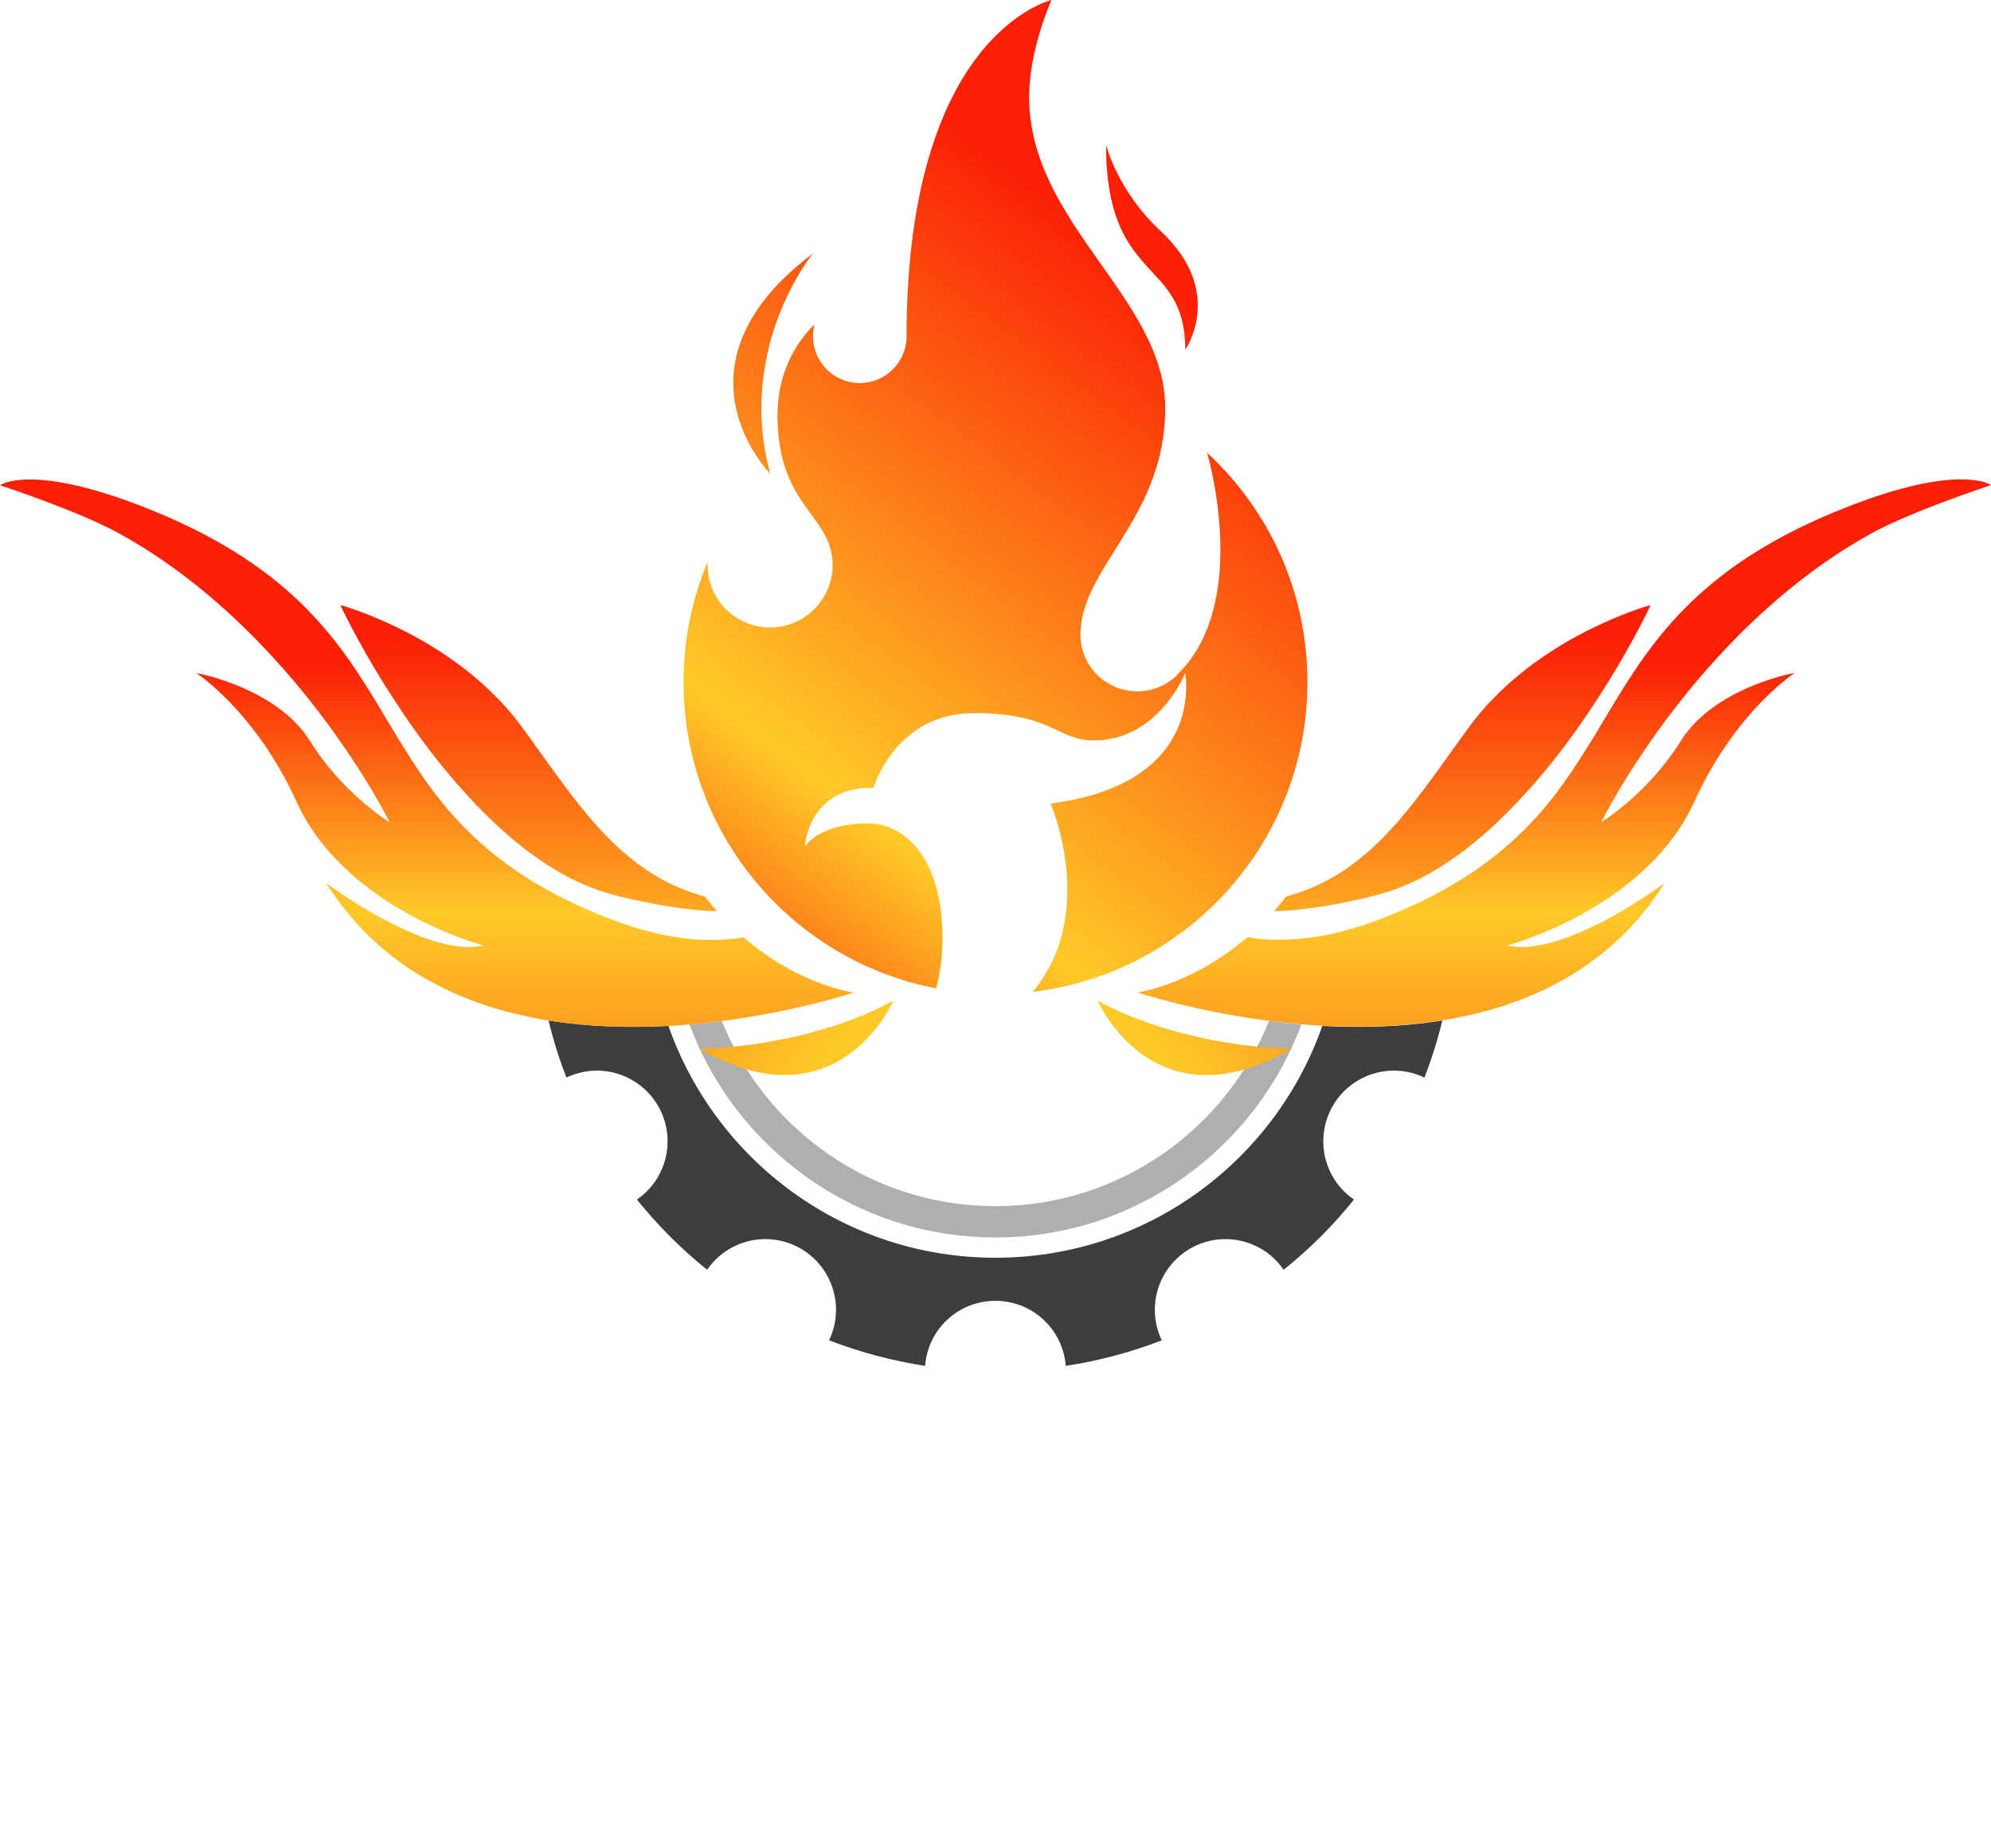 <?xml version="1.0" encoding="UTF-8"?>
<!-- Generator: Adobe Illustrator 23.0.3, SVG Export Plug-In . SVG Version: 6.00 Build 0)  -->
<svg version="1.1" id="Слой_1" xmlns="http://www.w3.org/2000/svg" xmlns:xlink="http://www.w3.org/1999/xlink" x="0px" y="0px" viewBox="0 0 1502.4 1394" style="enable-background:new 0 0 1502.4 1394;" xml:space="preserve">
<style type="text/css">
	.st0{fill:#3D3D3D;}
	.st1{fill:#AFAFAF;}
	.st2{fill:url(#SVGID_1_);}
	.st3{fill:url(#SVGID_2_);}
	.st4{fill:url(#SVGID_3_);}
	.st5{fill:url(#SVGID_4_);}
	.st6{fill:url(#SVGID_5_);}
	.st7{fill:url(#SVGID_6_);}
	.st8{fill:url(#SVGID_7_);}
	.st9{fill:url(#SVGID_8_);}
	.st10{fill:url(#SVGID_9_);}
	.st11{fill:#FFB703;}
</style>
<g>
	<g>
		<g>
			<path class="st0" d="M1088.4,769.9c-3.6,14.8-8.1,29.1-13.5,43.1c-24.9-12-55.2-2.9-69.2,21.4c-14,24.3-6.8,55,16,70.6     c-15.7,19.6-33.5,37.3-53.1,53c-15.5-22.8-46.2-30-70.5-16c-24.3,14.1-33.4,44.3-21.4,69.2c-23,8.9-47.4,15.5-72.5,19.3     c-2.1-27.5-25-49.1-53.1-49.1c-28,0-51,21.6-53,49.1c-25.2-3.9-49.4-10.4-72.5-19.3c12-24.9,2.9-55.1-21.4-69.2     c-24.3-14-55-6.8-70.6,16c-19.5-15.7-37.3-33.5-53-53c22.8-15.6,30-46.3,16-70.6c-14.1-24.3-44.3-33.4-69.2-21.4     c-5.4-14-9.9-28.3-13.5-43.1c30.8,4.9,61.7,5.6,90.5,4.1c35.7,101.8,132.7,174.9,246.7,174.9c114.1,0,211-73,246.7-174.9     C1026.7,775.6,1057.7,774.9,1088.4,769.9z"/>
			<path class="st1" d="M982,772.9c-34.8,93.8-125.2,160.7-230.9,160.7c-105.7,0-196-67-230.8-160.7c8.4-0.7,16.6-1.6,24.4-2.6     c32.9,81.8,113,139.7,206.4,139.7c93.5,0,173.6-57.9,206.5-139.7C965.5,771.3,973.6,772.2,982,772.9z"/>
		</g>
		<g>
			<g>
				<linearGradient id="SVGID_1_" gradientUnits="userSpaceOnUse" x1="498.067" y1="802.28" x2="919.518" y2="241.536">
					<stop offset="0" style="stop-color:#FB1F05"/>
					<stop offset="0.346" style="stop-color:#FECA28"/>
					<stop offset="1" style="stop-color:#FB1F05"/>
				</linearGradient>
				<path class="st2" d="M986.6,514.6c0,120.5-90.6,219.9-207.3,233.7c18.5-22.2,25.1-47.6,26-70.8c1.6-38.8-12.5-71.3-12.5-71.3      c118.1-15.1,101.5-98.3,101.5-98.3s-19.9,50.7-69,50.7c-27.8,0-31-20.6-90.3-20.6c-59.4,0-75.8,56.3-75.8,56.3      c-49.5-0.9-51.9,44.4-51.9,44.4s10.3-17.5,47.9-17.5c24.9,0,56,23,56,86.5c0,14.4-1.9,27.1-4.8,38      c-108.6-20.9-190.6-116.4-190.6-231.1c0-32.2,6.5-62.8,18.2-90.8c-0.1,0.8-0.1,1.6-0.1,2.4c0,26.1,21.1,47.2,47.2,47.2      c26,0,47.2-21.1,47.2-47.2c0-0.9,0-1.8-0.1-2.7c0-0.7-0.1-1.4-0.2-2.1c-0.1-0.8-0.2-1.6-0.3-2.4c-0.3-2.4-0.9-4.7-1.6-6.8      c-0.2-0.8-0.4-1.5-0.8-2.2c-0.5-1.5-1.1-2.9-1.8-4.2c-0.3-0.7-0.6-1.4-1-2c-8.8-16.9-25.8-29.9-32.7-60.5      c-1.9-8.5-3.1-18.2-3.1-29.8c0-34.8,15.9-57,28-68.8c-0.8,2.8-1.2,5.9-1.2,9c0,19.5,15.8,35.3,35.3,35.3      c19.5,0,35.3-15.8,35.3-35.3C684.2,25,793.5,0,793.5,0s-16.9,36.6-16.9,73.2c0,95.5,102.7,151.8,102.7,234.8      c0,3.1-0.1,6-0.3,8.9c-4.2,75.4-61.6,111.7-63.6,159.1c-0.1,0.9-0.1,1.8-0.1,2.7c0,23.7,19.2,42.9,42.9,42.9      c12.4,0,23.7-5.3,31.5-13.9c0.4-0.4,0.7-0.7,1-1.1c0.2-0.2,0.4-0.4,0.5-0.6c51.4-54.2,20.7-160.7,19.7-164.4      C957.4,384.6,986.6,446.2,986.6,514.6z"/>
				<linearGradient id="SVGID_2_" gradientUnits="userSpaceOnUse" x1="304.456" y1="656.788" x2="725.916" y2="96.032">
					<stop offset="0" style="stop-color:#FB1F05"/>
					<stop offset="0.346" style="stop-color:#FECA28"/>
					<stop offset="1" style="stop-color:#FB1F05"/>
				</linearGradient>
				<path class="st3" d="M580.1,353.1c0.3,1.3,0.6,2.7,1,4c-0.3-0.2-1.1-1.1-2.4-2.5c-12.4-14.6-66.1-87.6,34.9-163.5      C613.5,191.1,557,259.6,580.1,353.1z"/>
				<linearGradient id="SVGID_3_" gradientUnits="userSpaceOnUse" x1="436.383" y1="755.944" x2="857.843" y2="195.188">
					<stop offset="0" style="stop-color:#FB1F05"/>
					<stop offset="0.346" style="stop-color:#FECA28"/>
					<stop offset="1" style="stop-color:#FB1F05"/>
				</linearGradient>
				<path class="st4" d="M894.4,263.9c0-70.6-59.8-48.6-59.8-154.9c0,0,8,34.4,41.5,65.6C925,220.2,894.4,263.9,894.4,263.9z"/>
			</g>
			<g>
				<g>
					<linearGradient id="SVGID_4_" gradientUnits="userSpaceOnUse" x1="1180.427" y1="501.241" x2="1180.427" y2="1040.067">
						<stop offset="0" style="stop-color:#FB1F05"/>
						<stop offset="0.346" style="stop-color:#FECA28"/>
						<stop offset="1" style="stop-color:#FB1F05"/>
					</linearGradient>
					<path class="st5" d="M1222.3,595.1c-9.3,15.6-14,25.2-14,25.2s13.7-8.3,30.2-24.4c9.8-9.6,20.5-22,29.9-37       c24.6-39.3,82.2-50.6,85.8-51.2c-2.7,1.9-41.5,28.2-71.1,87.6c-1.6,3.2-3.2,6.4-4.7,9.8c-4.6,10-10.1,19.1-16.4,27.5       c-5.7,7.7-12,14.7-18.7,21.1c-24.6,23.8-54.1,39.5-75.6,48.7h-0.1c-2.4,1-4.7,2-6.9,2.8c-13.9,5.6-23.3,8.1-23.3,8.1       c9.6,2.3,20.9,1.1,32.7-2.1c5-1.3,10.2-3.1,15.3-5c34.6-13.3,68.5-38.3,70.6-39.9c-40.4,64.5-103.5,93.2-167.6,103.5       c-30.8,4.9-61.7,5.6-90.5,4.1c-5.4-0.3-10.7-0.6-15.9-1.1c-8.4-0.7-16.5-1.6-24.3-2.6c-57.6-7.4-99.2-21.4-99.2-21.4       c14.9-2.8,48.4-12.2,82.8-41.8c9.6,1.7,20,2.4,31.3,1.8c5.2-0.2,10.6-0.7,16.1-1.4c2.5-0.4,5.1-0.8,7.8-1.2       c1-0.2,1.9-0.4,2.8-0.5c2.5-0.5,5-1,7.5-1.6c1.7-0.4,3.5-0.8,5.3-1.3c6.8-1.7,13.8-3.8,21.2-6.4c3.4-1.1,6.8-2.4,10.3-3.8       c0.6-0.2,1.2-0.4,1.7-0.7c6.1-2.4,11.9-4.8,17.6-7.4c6.6-3,13-6,18.9-9.1c3.1-1.6,6.1-3.2,9-4.9c13.8-7.7,25.9-15.9,36.7-24.4       c8.3-6.5,15.8-13.2,22.7-20.1c6.9-6.8,13.2-13.9,19-21.1c4-4.9,7.7-9.8,11.2-14.8c7.7-10.8,14.6-21.7,21.3-32.7       c0.1,0,0.1,0,0.1,0c4.5-7.4,8.9-14.8,13.3-22.2c33.1-55.1,70.5-110.5,179.4-153c85.1-33.2,107.9-16.2,107.9-16.2       s-60.3,19.7-91.2,36.9C1313.2,457.4,1249,550.5,1222.3,595.1z"/>
					<linearGradient id="SVGID_5_" gradientUnits="userSpaceOnUse" x1="1103.39" y1="482.468" x2="1103.39" y2="1217.187">
						<stop offset="0" style="stop-color:#FB1F05"/>
						<stop offset="0.346" style="stop-color:#FECA28"/>
						<stop offset="1" style="stop-color:#FB1F05"/>
					</linearGradient>
					<path class="st6" d="M1245.6,456.5c-0.7,1.5-12.1,25.7-31.9,57.8c-9.2,14.7-20,31.2-32.5,47.8c-6.2,8.3-12.8,16.6-19.7,24.7       c-2.5,3-5.1,6-7.8,8.9c-6.8,7.6-13.8,15-21.2,22.1c-1.1,1.1-2.3,2.2-3.4,3.3c-18.5,17.4-38.7,32.5-60.2,43       c-9.1,4.4-18.4,8-27.9,10.6c-0.7,0.2-1.4,0.4-2,0.6c-14.9,3.8-28.2,6.5-39.9,8.4c-15.3,2.5-27.8,3.6-37.9,3.8       c3.2-3.5,6.3-7.2,9.3-11.1c13.6-3.7,25.7-8.9,36.7-15.4c17.9-10.6,32.9-24.4,47-40.4l0.1-0.1c9.2-10.6,18-21.9,26.7-33.9       c0.4-0.5,0.9-1.1,1.3-1.7c8.5-11.6,16.9-23.7,25.9-35.9c29.1-39.9,70.3-64.6,100-78.2C1229.2,461,1244.4,456.8,1245.6,456.5z"/>
					
						<linearGradient id="SVGID_6_" gradientUnits="userSpaceOnUse" x1="1948.125" y1="1051.789" x2="1948.125" y2="2267.995" gradientTransform="matrix(0.624 0.782 -0.782 0.624 809.348 -1645.941)">
						<stop offset="0" style="stop-color:#FB1F05"/>
						<stop offset="0.346" style="stop-color:#FECA28"/>
						<stop offset="1" style="stop-color:#FB1F05"/>
					</linearGradient>
					<path class="st7" d="M974.7,791.3c-19.8,11.4-37.4,17.2-52.8,19.1c-10.2,1.2-19.5,0.8-27.9-0.9c-13.5-2.6-24.8-8.4-33.9-15.3       c-22-16.5-31.8-39.2-31.8-39.2c14.8,8,30.3,14.3,45.5,19.2c12.7,4.1,25.2,7.2,36.8,9.6c8.9,1.9,17.3,3.2,24.8,4.3       C958.8,791.2,974.7,791.3,974.7,791.3z"/>
				</g>
				<g>
					<linearGradient id="SVGID_7_" gradientUnits="userSpaceOnUse" x1="321.935" y1="501.241" x2="321.935" y2="1040.067">
						<stop offset="0" style="stop-color:#FB1F05"/>
						<stop offset="0.346" style="stop-color:#FECA28"/>
						<stop offset="1" style="stop-color:#FB1F05"/>
					</linearGradient>
					<path class="st8" d="M643.9,748.9c0,0-41.6,14-99.2,21.4c-7.8,1-16,1.9-24.4,2.6c-5.2,0.5-10.5,0.9-15.9,1.1       c-28.8,1.6-59.8,0.9-90.5-4.1c-64.1-10.3-127.1-39-167.6-103.5c2.1,1.6,36,26.5,70.6,39.9c5.1,2,10.3,3.7,15.3,5       c11.8,3.2,23.1,4.3,32.7,2.1c0,0-9.3-2.5-23.3-8.1c-2.2-0.9-4.4-1.8-6.9-2.8h-0.1c-21.5-9.2-51-24.9-75.6-48.7       c-6.7-6.4-13-13.4-18.7-21.1c-6.3-8.4-11.9-17.6-16.4-27.5c-1.5-3.4-3.1-6.6-4.7-9.8c-29.6-59.5-68.4-85.8-71.1-87.6       c3.6,0.6,61.2,11.9,85.8,51.2c9.4,15.1,20.1,27.4,29.9,37c16.5,16.1,30.2,24.4,30.2,24.4s-4.7-9.6-14-25.2       c-26.7-44.5-91-137.7-188.9-192.1C60.3,385.8,0,366.1,0,366.1s22.8-17,107.9,16.2c108.9,42.5,146.4,97.9,179.4,153       c4.4,7.4,8.8,14.7,13.3,22.2c0,0,0,0,0.1,0c6.7,11,13.6,22,21.3,32.7c3.5,5,7.2,9.9,11.2,14.8c5.8,7.2,12.1,14.3,19,21.1       c6.9,6.9,14.4,13.6,22.7,20.1c10.8,8.5,22.9,16.7,36.7,24.4c2.9,1.7,5.9,3.3,9,4.9c5.9,3.1,12.3,6.1,18.9,9.1       c5.6,2.5,11.4,5,17.5,7.4c0.6,0.2,1.2,0.5,1.8,0.7c3.5,1.3,6.9,2.6,10.3,3.8c7.3,2.6,14.4,4.7,21.2,6.4       c1.8,0.5,3.5,0.9,5.3,1.3c2.5,0.6,5,1.1,7.5,1.6c0.9,0.2,1.9,0.4,2.8,0.5c2.7,0.5,5.3,0.9,7.8,1.3c5.6,0.8,10.9,1.3,16.1,1.4       c11.4,0.5,21.8-0.2,31.3-1.8C595.4,736.8,629,746.1,643.9,748.9z"/>
					
						<linearGradient id="SVGID_8_" gradientUnits="userSpaceOnUse" x1="3428.73" y1="482.468" x2="3428.73" y2="1217.187" gradientTransform="matrix(-1 0 0 1 3827.688 0)">
						<stop offset="0" style="stop-color:#FB1F05"/>
						<stop offset="0.346" style="stop-color:#FECA28"/>
						<stop offset="1" style="stop-color:#FB1F05"/>
					</linearGradient>
					<path class="st9" d="M256.8,456.5c0.7,1.5,12.1,25.7,31.9,57.8c9.2,14.7,20,31.2,32.5,47.8c6.2,8.3,12.8,16.6,19.7,24.7       c2.5,3,5.1,6,7.8,8.9c6.8,7.6,13.8,15,21.2,22.1c1.1,1.1,2.3,2.2,3.4,3.3c18.5,17.4,38.7,32.5,60.2,43       c9.1,4.4,18.4,8,27.9,10.6c0.7,0.2,1.4,0.4,2,0.6c14.9,3.8,28.2,6.5,39.9,8.4c15.3,2.5,27.8,3.6,37.9,3.8       c-3.2-3.5-6.3-7.2-9.3-11.1c-13.6-3.7-25.7-8.9-36.7-15.4c-17.9-10.6-32.9-24.4-47-40.4l-0.1-0.1c-9.2-10.6-18-21.9-26.7-33.9       c-0.4-0.5-0.9-1.1-1.3-1.7c-8.5-11.6-16.9-23.7-25.9-35.9c-29.1-39.9-70.3-64.6-100-78.2C273.1,461,257.9,456.8,256.8,456.5z"/>
					
						<linearGradient id="SVGID_9_" gradientUnits="userSpaceOnUse" x1="3398.7" y1="-765.638" x2="3398.7" y2="450.568" gradientTransform="matrix(-0.624 0.782 0.782 0.624 3018.34 -1645.941)">
						<stop offset="0" style="stop-color:#FB1F05"/>
						<stop offset="0.346" style="stop-color:#FECA28"/>
						<stop offset="1" style="stop-color:#FB1F05"/>
					</linearGradient>
					<path class="st10" d="M527.7,791.3c19.8,11.4,37.4,17.2,52.8,19.1c10.2,1.2,19.5,0.8,27.9-0.9c13.5-2.6,24.8-8.4,33.9-15.3       c22-16.5,31.8-39.2,31.8-39.2c-14.8,8-30.3,14.3-45.5,19.2c-12.7,4.1-25.2,7.2-36.8,9.6c-8.9,1.9-17.3,3.2-24.8,4.3       C543.5,791.2,527.7,791.3,527.7,791.3z"/>
				</g>
			</g>
		</g>
	</g>
</g>
</svg>